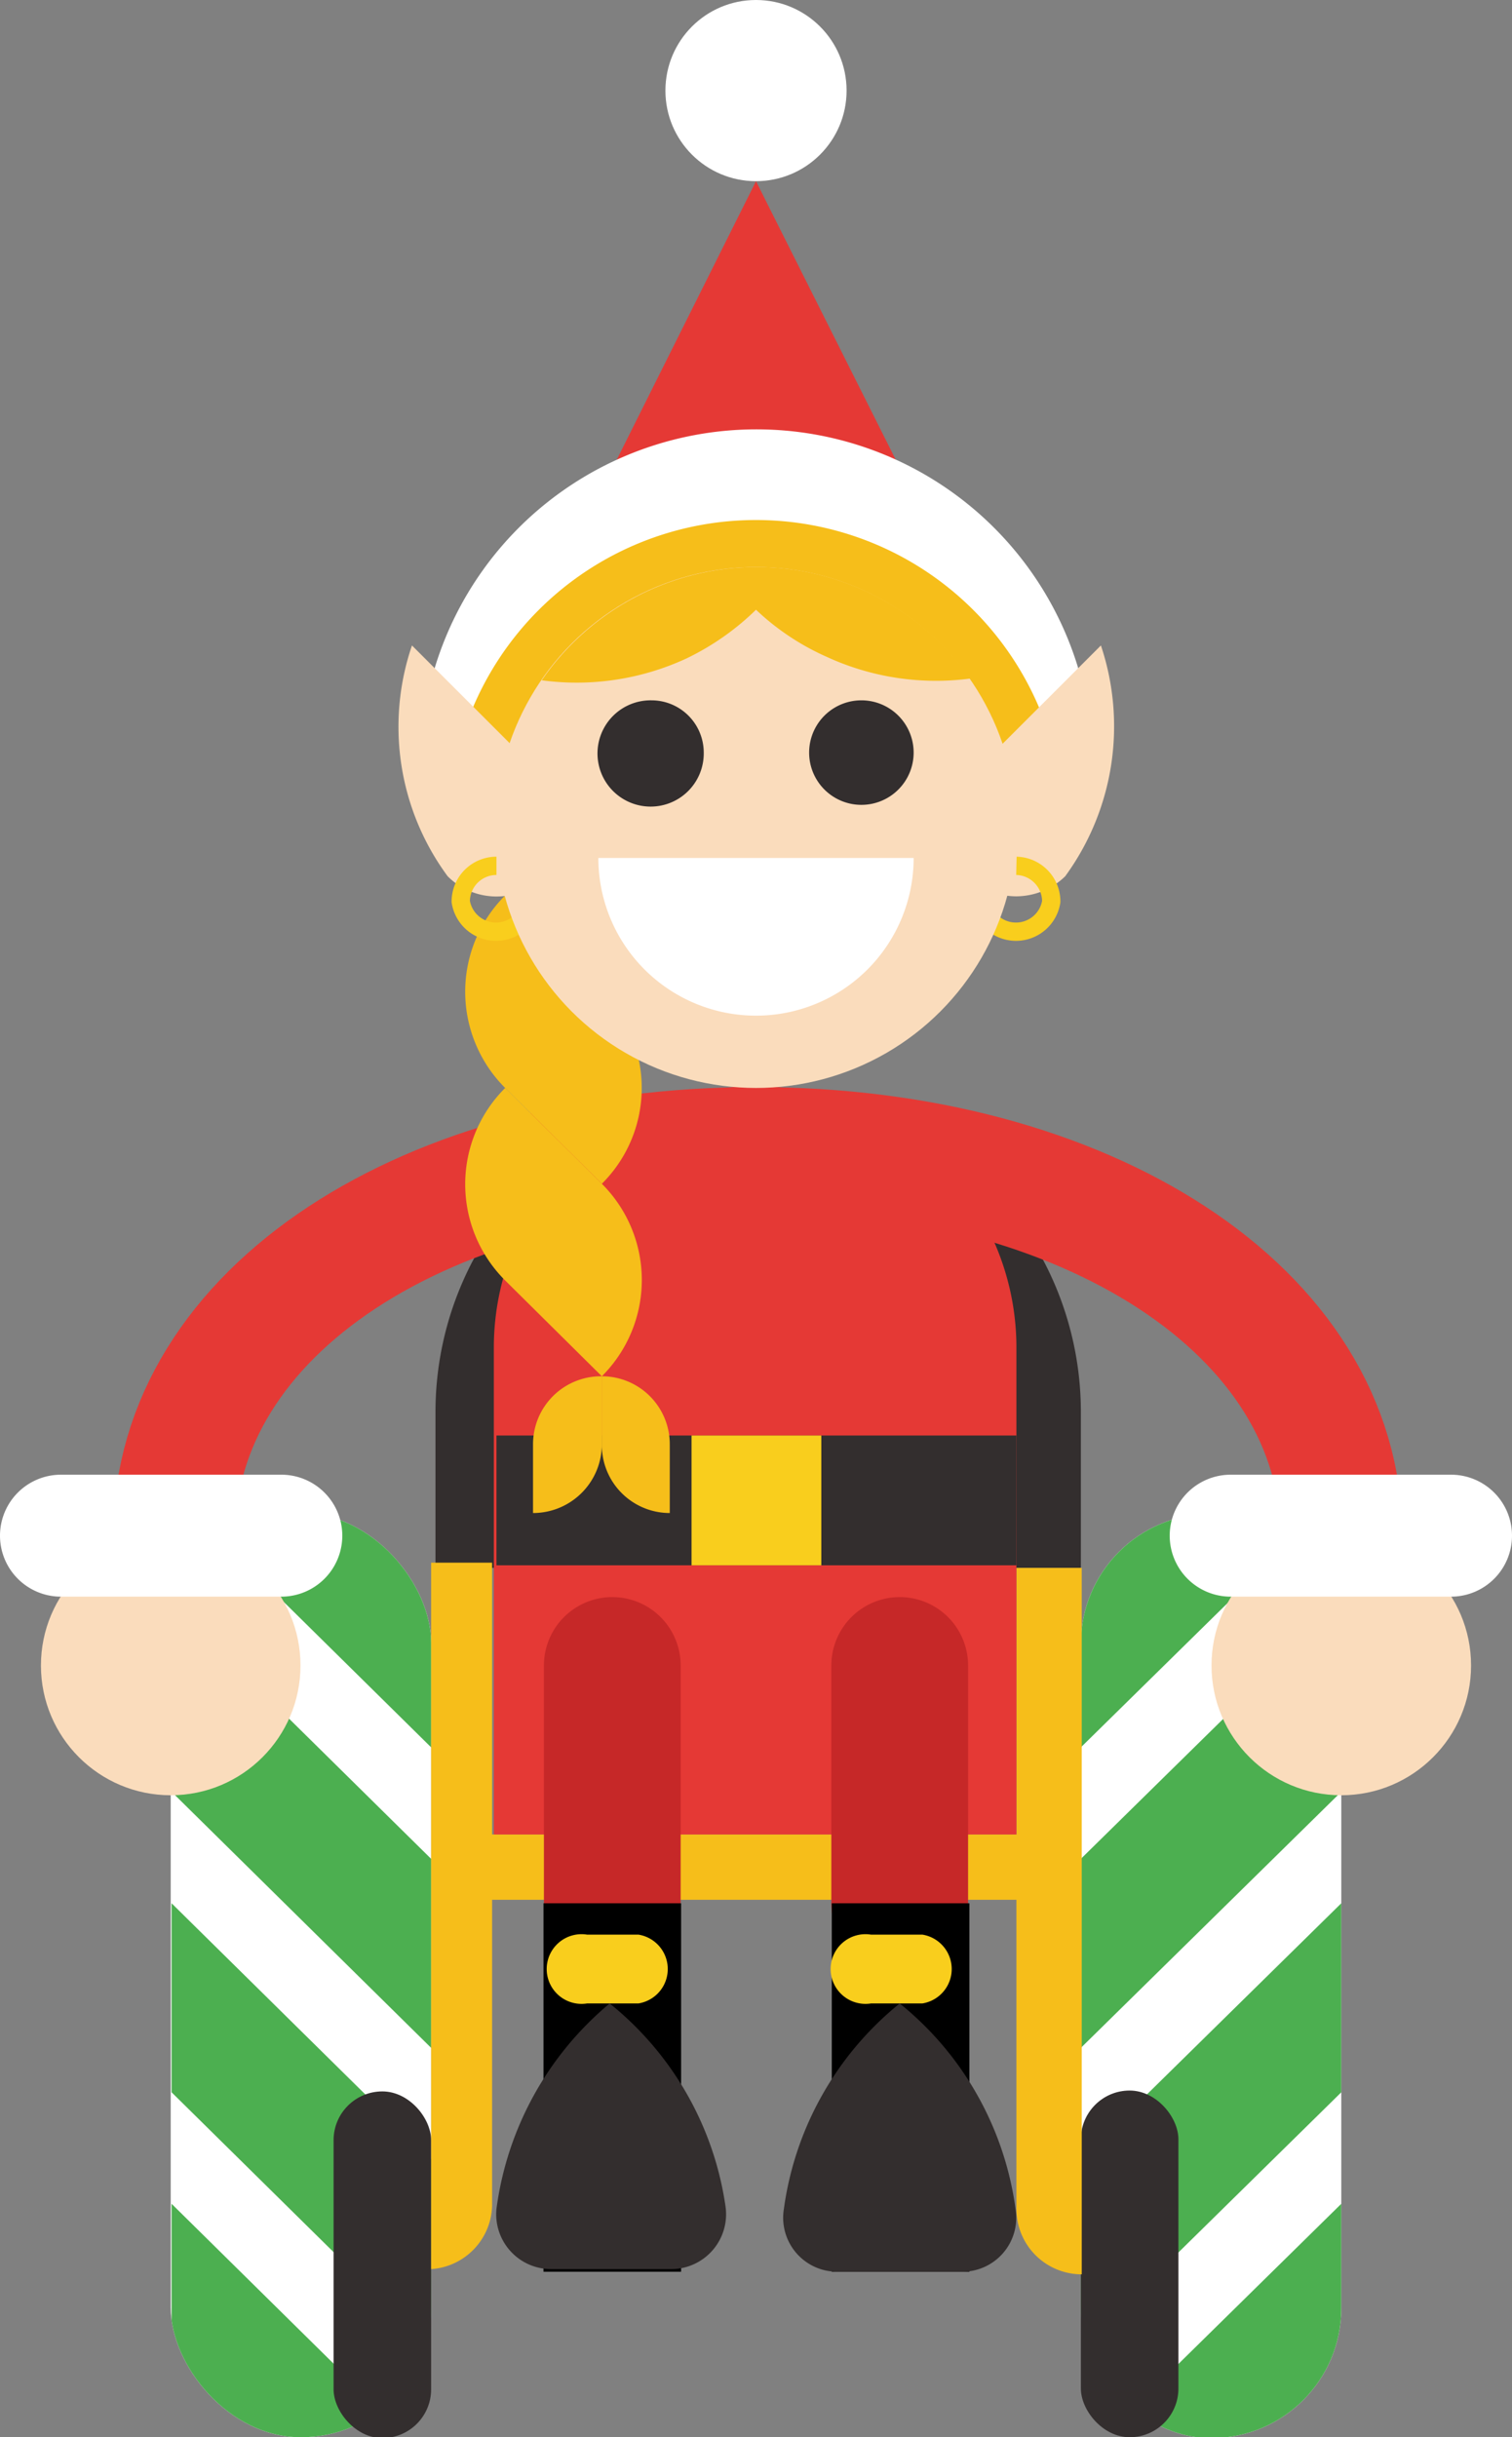 <svg xmlns="http://www.w3.org/2000/svg" viewBox="0 0 17.36 27.98"><rect x="0" y="0" width="17.36" height="27.98" fill="#808080" stroke="none"/><defs><style>.cls-1,.cls-11,.cls-13,.cls-14{fill:none}.cls-2{fill:#332e2e}.cls-3{fill:#f6be1a}.cls-4{fill:#fff}.cls-6{fill:#4caf50}.cls-9{fill:#e53935}.cls-10{fill:#f9ce1d}.cls-11{stroke:#e53935;stroke-width:1.4px}.cls-11,.cls-14{stroke-linecap:round}.cls-11,.cls-13,.cls-14{stroke-miterlimit:10}.cls-12{fill:#fadcbc}.cls-13{stroke:#f9ce1d;stroke-width:.21px}.cls-14{stroke:#c62828;stroke-width:1.57px}</style><clipPath id="clip-path"><rect class="cls-1" x="12.41" y="17.37" width="2.99" height="10.61" rx="1.49" transform="rotate(-180 13.905 22.68)"/></clipPath><clipPath id="clip-path-2"><rect class="cls-1" x="1.96" y="17.37" width="2.99" height="10.61" rx="1.49"/></clipPath></defs><g id="grid"><path class="cls-2" d="M8.68 12.48a3.73 3.73 0 0 1 3.73 3.73V18H5v-1.78a3.73 3.73 0 0 1 3.68-3.74z"/><path class="cls-3" transform="rotate(90 8.68 21.43)" d="M8.31 18.07h.75v6.72h-.75z"/><rect class="cls-4" x="12.41" y="17.37" width="2.99" height="10.61" rx="1.49" transform="rotate(-180 13.905 22.68)"/><g clip-path="url(#clip-path)"><path class="cls-6" d="M12.41 23.51l2.99-2.94V18.4l-2.99 2.94v2.17zM12.41 30.41l2.99-2.94V25.3l-2.99 2.94v2.17zM12.41 26.96l2.99-2.94v-2.17l-2.99 2.94v2.17zM12.41 20.06l2.99-2.94v-2.17l-2.99 2.94v2.17z"/></g><rect class="cls-2" x="12.41" y="24" width="1.12" height="3.98" rx=".56"/><path class="cls-3" d="M11.67 18h.75v8.11a.75.75 0 0 1-.75-.75V18z"/><rect class="cls-4" x="1.96" y="17.37" width="2.99" height="10.61" rx="1.49"/><g clip-path="url(#clip-path-2)"><path class="cls-6" d="M4.95 23.51l-2.98-2.94V18.4l2.98 2.94v2.17zM4.95 30.41l-2.98-2.94V25.3l2.98 2.94v2.17zM4.95 26.96l-2.98-2.94v-2.17l2.98 2.94v2.17zM4.95 20.06l-2.98-2.94v-2.17l2.98 2.94v2.17z"/></g><rect class="cls-2" x="3.83" y="24" width="1.12" height="3.98" rx=".56" transform="rotate(-180 4.39 25.995)"/><path class="cls-3" d="M5.7 18v8.11H5v-7.39a.75.75 0 0 1 .7-.72z" transform="rotate(180 5.325 22.025)"/><path fill="#00acc1" d="M7.46 19.38h2.45l-1.23-6.2-1.22 6.2z"/><path class="cls-9" d="M11.67 21.06v-5.59a3 3 0 1 0-6 0v5.59z"/><path class="cls-2" d="M5.7 16.48h5.97v1.49H5.7z"/><path class="cls-10" d="M7.94 16.48h1.49v1.49H7.94z"/><path class="cls-11" d="M8.68 13.18c3.78 0 6.72 1.87 6.72 4.45"/><circle class="cls-12" cx="15.4" cy="19.12" r="1.49"/><path class="cls-4" d="M16.66 16.93h-2.53a.7.7 0 1 0 0 1.4h2.53a.7.7 0 0 0 0-1.4z"/><path class="cls-11" d="M8.68 13.18C4.91 13.18 2 15.05 2 17.63"/><circle class="cls-12" cx="1.96" cy="19.12" r="1.49"/><path class="cls-4" d="M3.23 16.93H.7a.7.7 0 1 0 0 1.4h2.53a.7.7 0 1 0 0-1.4z"/><path class="cls-3" d="M5.8 10.28l1.11 1.11a1.55 1.55 0 0 1 0 2.2l-1.11-1.1a1.56 1.56 0 0 1 0-2.21z"/><path class="cls-3" d="M5.8 12.49l1.11 1.1a1.56 1.56 0 0 1 0 2.21L5.8 14.7a1.56 1.56 0 0 1 0-2.21zM6.12 17.37v-.79a.78.78 0 0 1 .79-.78v.78a.79.79 0 0 1-.79.79z"/><path class="cls-3" d="M7.69 17.37v-.79a.78.78 0 0 0-.78-.78v.78a.78.78 0 0 0 .78.79z"/><circle class="cls-4" cx="8.68" cy="1.04" r="1.04"/><path class="cls-9" d="M11.67 8.04L8.68 2.08 5.7 8.04h5.97z"/><path class="cls-4" d="M11.53 8.78a.87.87 0 0 1-.83-.61 2.1 2.1 0 0 0-2-1.48 2.08 2.08 0 0 0-2 1.48.88.88 0 1 1-1.7-.53 3.86 3.86 0 0 1 7.37 0 .88.88 0 0 1-.58 1.1.75.75 0 0 1-.26.04z"/><path class="cls-3" d="M5.15 9.5a3.53 3.53 0 0 1 7.06 0z"/><path class="cls-12" d="M12.64 7.41l-1.53 1.53a.79.79 0 0 0 .56 1.35.81.81 0 0 0 .56-.23 2.92 2.92 0 0 0 .41-2.65zM4.73 7.41a2.89 2.89 0 0 0 .41 2.65.79.79 0 0 0 1.12-1.12z"/><path class="cls-13" d="M11.67 9.94a.41.41 0 0 1 .4.41.41.41 0 0 1-.81 0M5.7 9.94a.41.41 0 0 0-.41.41.41.41 0 0 0 .81 0"/><circle class="cls-12" cx="8.68" cy="9.5" r="2.99"/><path class="cls-2" d="M8.08 8.64a.61.61 0 1 1-.6-.6.6.6 0 0 1 .6.6zM10.49 8.64a.6.6 0 0 1-.6.6.6.6 0 1 1 0-1.2.6.6 0 0 1 .6.6z"/><path class="cls-4" d="M10.49 9.85a1.81 1.81 0 0 1-3.62 0z"/><path class="cls-3" d="M8.68 6.51a3 3 0 0 0-2.46 1.3 3 3 0 0 0 1.66-.25 3 3 0 0 0 .8-.56 2.87 2.87 0 0 0 .81.54 3 3 0 0 0 1.65.25 3 3 0 0 0-2.46-1.28z"/><path class="cls-14" d="M10.33 21.85v-2.73"/><path d="M9.55 21.85h1.58v4.23H9.55z"/><path class="cls-10" d="M10.63 23H10a.4.4 0 1 1 0-.79h.59a.4.4 0 0 1 0 .79z"/><path class="cls-2" d="M11.66 25.36A3.66 3.66 0 0 0 10.33 23 3.67 3.67 0 0 0 9 25.36a.62.62 0 0 0 .61.72h1.43a.62.62 0 0 0 .62-.72z"/><path class="cls-14" d="M7.03 21.85v-2.73"/><path d="M6.24 21.85h1.58v4.23H6.24z"/><path class="cls-10" d="M6.74 23h.59a.4.4 0 0 0 0-.79h-.59a.4.4 0 1 0 0 .79z"/><path class="cls-2" d="M5.7 25.36A3.7 3.7 0 0 1 7 23a3.66 3.66 0 0 1 1.33 2.33.63.63 0 0 1-.62.72H6.32a.63.63 0 0 1-.62-.69z"/></g></svg>